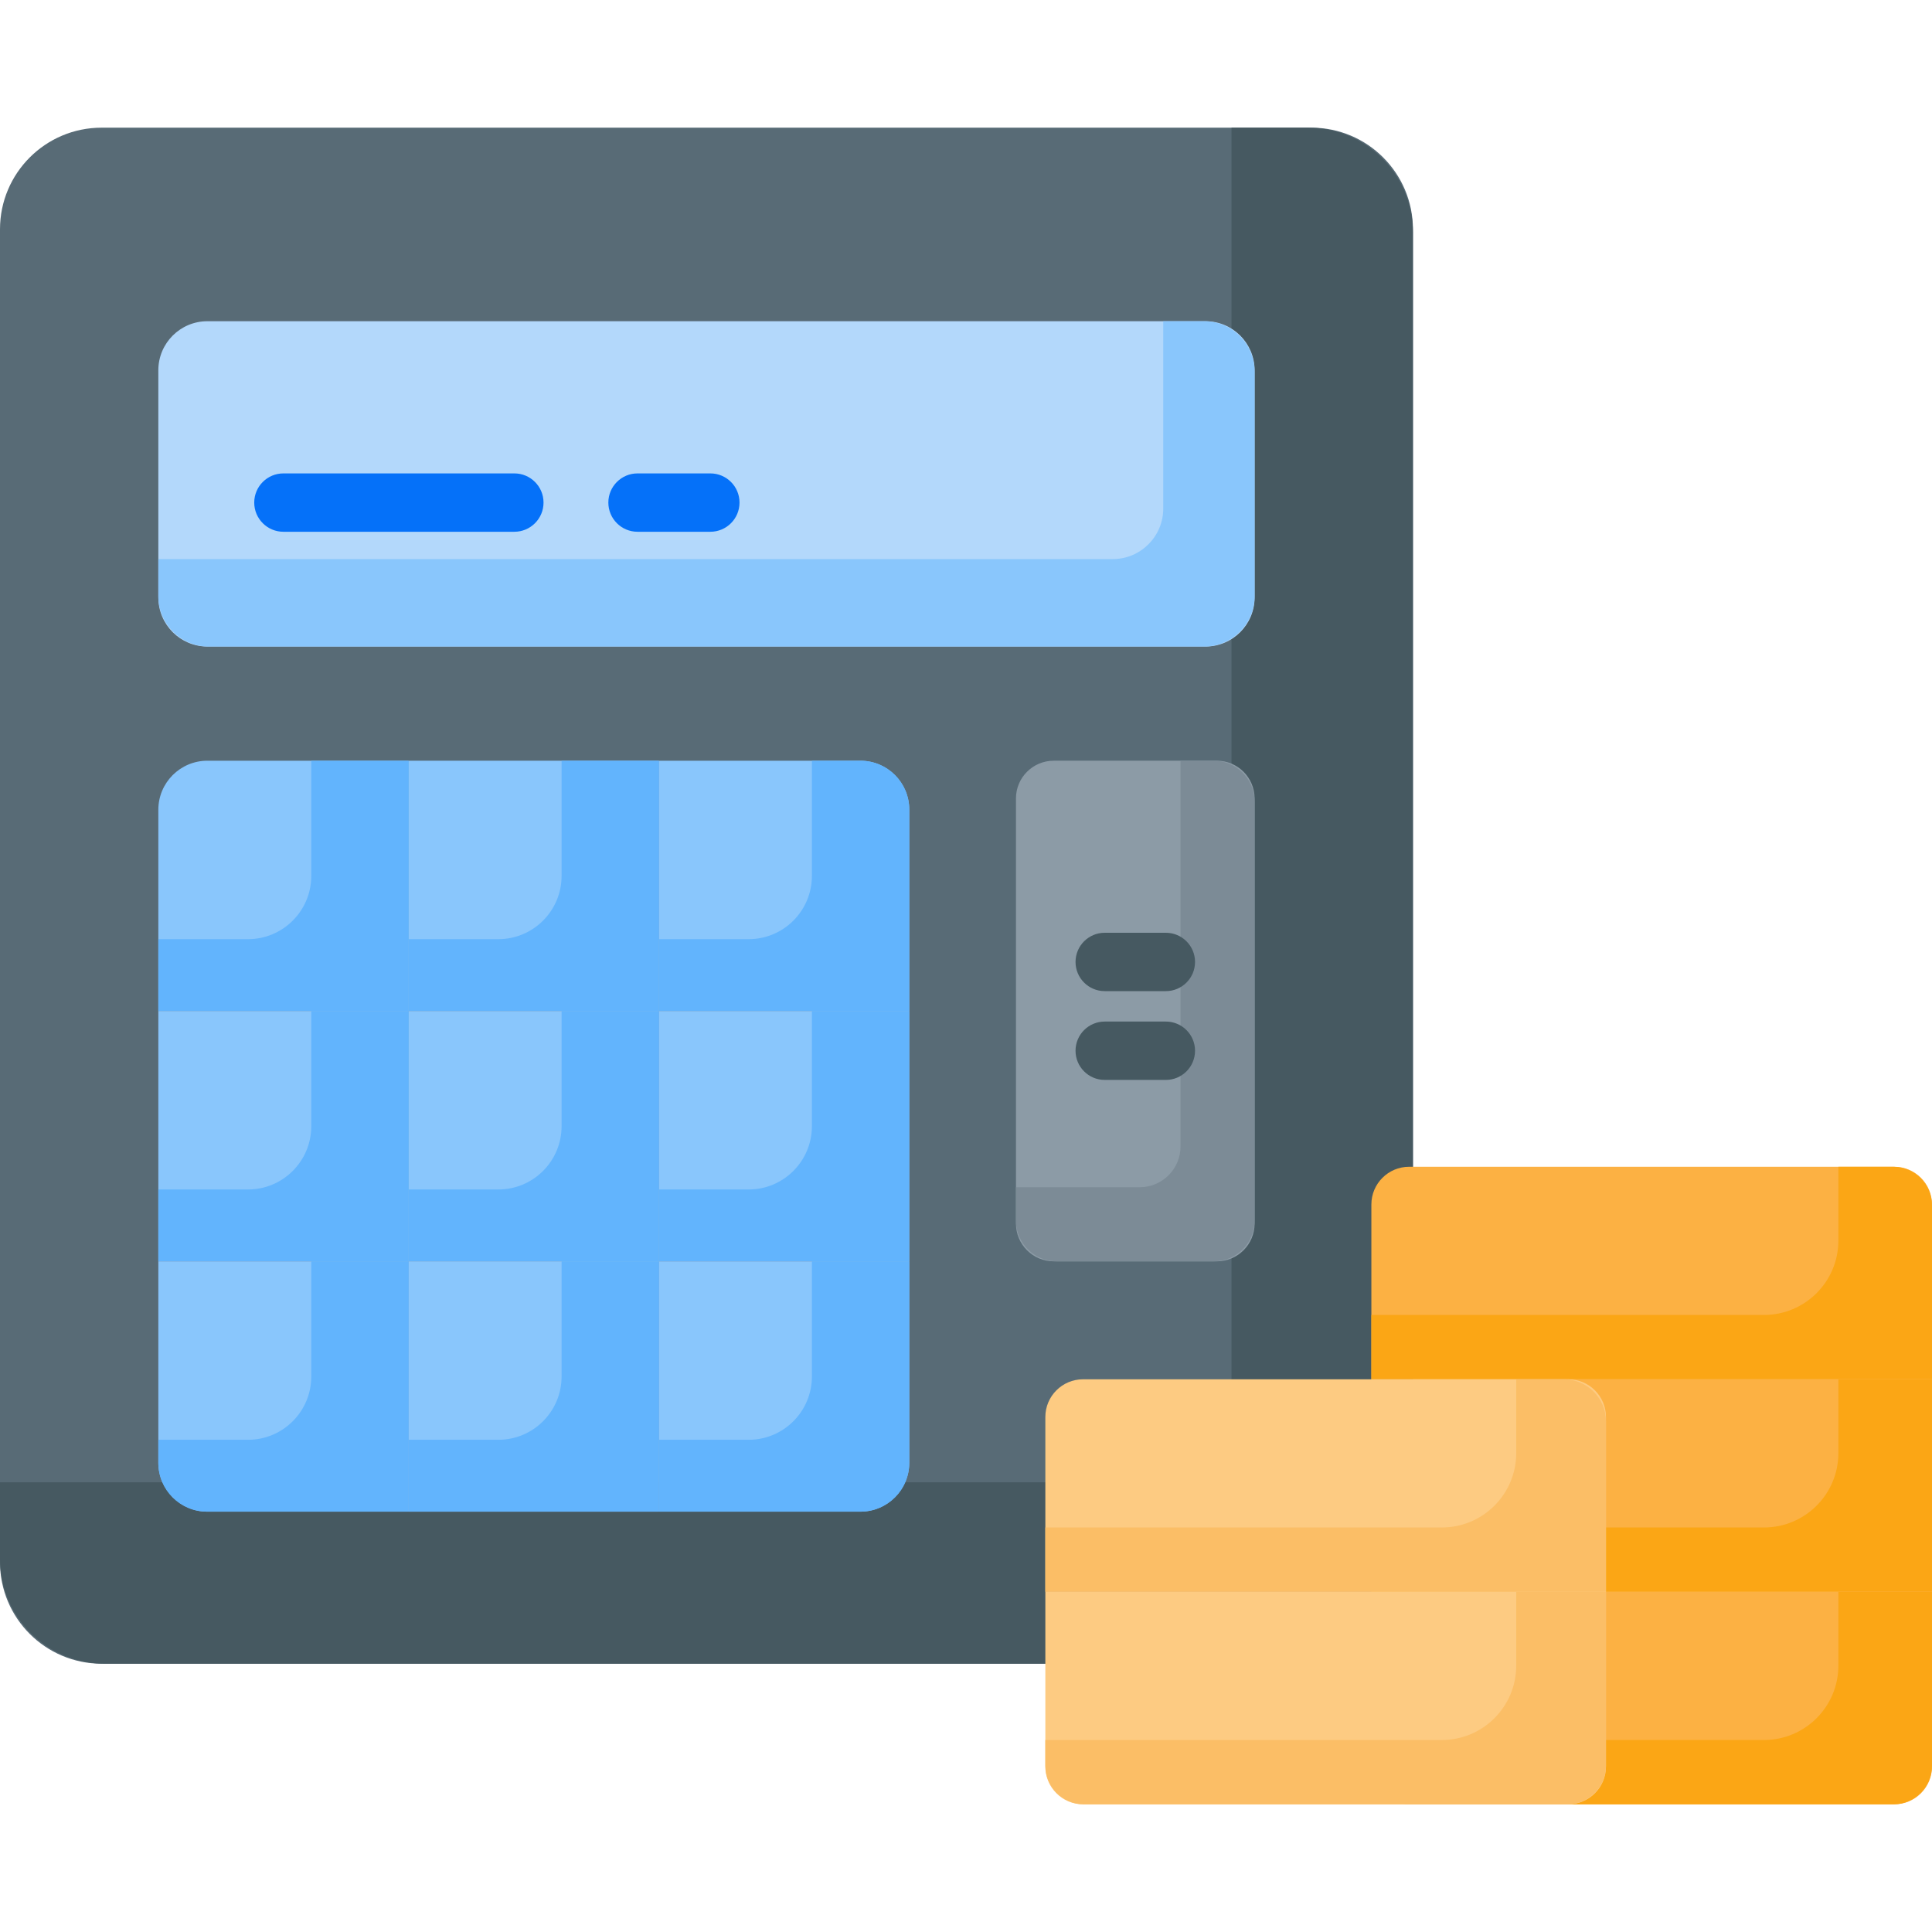 <svg id="Capa_1" enable-background="new 0 0 512 512" height="512" viewBox="0 0 512 512" width="512" xmlns="http://www.w3.org/2000/svg"><path d="m347.514 440.896h-320.585c-14.873 0-26.929-12.056-26.929-26.928v-353.205c0-14.872 12.056-26.929 26.929-26.929h320.586c14.872 0 26.929 12.056 26.929 26.929v353.204c-.001 14.873-12.057 26.929-26.93 26.929z" fill="#586b76"/><path d="m346.701 33.835h-20.334v331.243c0 15.322-12.421 27.742-27.742 27.742h-298.625v20.334c0 15.321 12.421 27.742 27.742 27.742h318.959c15.322 0 27.742-12.421 27.742-27.742v-351.577c0-15.322-12.421-27.742-27.742-27.742z" fill="#465961"/><path d="m319.483 171.341h-264.523c-7.18 0-13-5.82-13-13v-60.214c0-7.18 5.82-13 13-13h264.523c7.18 0 13 5.82 13 13v60.214c0 7.179-5.82 13-13 13z" fill="#b3d8fb"/><g fill="#89c6fc"><path d="m319.091 85.127h-10.817v49.642c0 7.397-5.996 13.393-13.393 13.393h-252.921v9.787c0 7.397 5.996 13.393 13.393 13.393h263.738c7.397 0 13.393-5.996 13.393-13.393v-59.43c-.001-7.396-5.997-13.392-13.393-13.392z"/><path d="m108.296 267.934h-66.336v-53.336c0-7.18 5.82-13 13-13h53.336z"/><path d="m108.296 201.598h66.336v66.336h-66.336z"/><path d="m240.967 267.934h-66.336v-66.336h53.336c7.18 0 13 5.82 13 13z"/></g><path d="m82.493 201.598v30.511c0 9.267-7.513 16.78-16.78 16.78h-23.753v19.045h66.336v-66.336z" fill="#62b4fd"/><path d="m148.828 201.598v30.511c0 9.267-7.513 16.78-16.78 16.78h-23.753v19.045h66.336v-66.336z" fill="#62b4fd"/><path d="m215.164 201.598v30.511c0 9.267-7.513 16.78-16.78 16.78h-23.753v19.045h66.336v-53.434c0-7.125-5.776-12.902-12.902-12.902z" fill="#62b4fd"/><path d="m41.96 267.934h66.336v66.336h-66.336z" fill="#89c6fc"/><path d="m108.296 267.934h66.336v66.336h-66.336z" fill="#89c6fc"/><path d="m174.632 267.934h66.336v66.336h-66.336z" fill="#89c6fc"/><path d="m82.493 267.934v30.511c0 9.267-7.513 16.78-16.78 16.78h-23.753v19.045h66.336v-66.336z" fill="#62b4fd"/><path d="m148.828 267.934v30.511c0 9.267-7.513 16.78-16.78 16.78h-23.753v19.045h66.336v-66.336z" fill="#62b4fd"/><path d="m215.164 267.934v30.511c0 9.267-7.513 16.78-16.78 16.78h-23.753v19.045h66.336v-66.336z" fill="#62b4fd"/><path d="m108.296 400.605h-53.336c-7.18 0-13-5.82-13-13v-53.336h66.336z" fill="#89c6fc"/><path d="m108.296 334.269h66.336v66.336h-66.336z" fill="#89c6fc"/><path d="m227.967 400.605h-53.336v-66.336h66.336v53.336c0 7.18-5.82 13-13 13z" fill="#89c6fc"/><path d="m82.493 334.27v30.511c0 9.267-7.513 16.78-16.78 16.78h-23.753v6.143c0 7.125 5.776 12.902 12.902 12.902h53.434v-66.336z" fill="#62b4fd"/><path d="m148.828 334.27v30.511c0 9.267-7.513 16.78-16.78 16.78h-23.753v19.045h66.336v-66.336z" fill="#62b4fd"/><path d="m215.164 334.27v30.511c0 9.267-7.513 16.78-16.78 16.78h-23.753v19.045h53.434c7.125 0 12.902-5.776 12.902-12.902v-53.434z" fill="#62b4fd"/><path d="m512 365.526h-148.572v-46.32c0-5.523 4.477-10 10-10h128.572c5.523 0 10 4.477 10 10z" fill="#fcb143"/><path d="m487.19 309.206v19.548c0 10.892-8.83 19.723-19.723 19.723h-104.039v17.049h148.572v-46.081c0-5.655-4.584-10.239-10.239-10.239z" fill="#fba615"/><path d="m363.428 365.526h148.572v56.32h-148.572z" fill="#fcb143"/><path d="m487.19 365.526v19.548c0 10.892-8.83 19.723-19.723 19.723h-104.039v17.049h148.572v-56.32z" fill="#fba615"/><path d="m502 478.165h-128.572c-5.523 0-10-4.477-10-10v-46.32h148.572v46.32c0 5.523-4.477 10-10 10z" fill="#fcb143"/><path d="m487.19 421.846v19.548c0 10.892-8.83 19.723-19.723 19.723h-104.039v6.81c0 5.655 4.584 10.239 10.239 10.239h128.094c5.655 0 10.239-4.584 10.239-10.239v-46.081z" fill="#fba615"/><path d="m425.599 421.846h-148.572v-46.32c0-5.523 4.477-10 10-10h128.572c5.523 0 10 4.477 10 10z" fill="#fdcb82"/><path d="m401.819 365.526v19.548c0 10.892-8.83 19.723-19.723 19.723h-105.07v17.049h148.572v-45.166c0-6.161-4.994-11.155-11.155-11.155h-12.624z" fill="#fbbe66"/><path d="m415.599 478.165h-128.572c-5.523 0-10-4.477-10-10v-46.32h148.572v46.32c0 5.523-4.477 10-10 10z" fill="#fdcb82"/><path d="m401.819 421.846v19.548c0 10.892-8.83 19.723-19.723 19.723h-105.07v6.81c0 5.655 4.584 10.239 10.239 10.239h128.095c5.655 0 10.239-4.584 10.239-10.239v-46.081z" fill="#fbbe66"/><path d="m322.483 334.269h-43.243c-5.523 0-10-4.477-10-10v-112.671c0-5.523 4.477-10 10-10h43.243c5.523 0 10 4.477 10 10v112.672c0 5.522-4.477 9.999-10 9.999z" fill="#8c9ba6"/><path d="m321.671 201.598h-8.82v102.215c0 5.971-4.841 10.812-10.812 10.812h-32.798v8.832c0 5.971 4.841 10.812 10.812 10.812h41.619c5.971 0 10.812-4.841 10.812-10.812v-111.047c-.001-5.972-4.841-10.812-10.813-10.812z" fill="#7c8b96"/><path d="m136.308 125.458h-61.201c-4.271 0-7.733 3.462-7.733 7.733s3.462 7.733 7.733 7.733h61.201c4.271 0 7.733-3.462 7.733-7.733s-3.461-7.733-7.733-7.733z" fill="#0571f9"/><path d="m188.247 125.458h-19.296c-4.271 0-7.733 3.462-7.733 7.733s3.462 7.733 7.733 7.733h19.296c4.271 0 7.733-3.462 7.733-7.733s-3.462-7.733-7.733-7.733z" fill="#0571f9"/><path d="m308.964 247.193h-16.203c-4.271 0-7.733 3.462-7.733 7.733s3.462 7.733 7.733 7.733h16.203c4.271 0 7.733-3.462 7.733-7.733s-3.462-7.733-7.733-7.733z" fill="#465961"/><path d="m308.964 270.724h-16.203c-4.271 0-7.733 3.462-7.733 7.733s3.462 7.733 7.733 7.733h16.203c4.271 0 7.733-3.462 7.733-7.733s-3.462-7.733-7.733-7.733z" fill="#465961"/></svg>